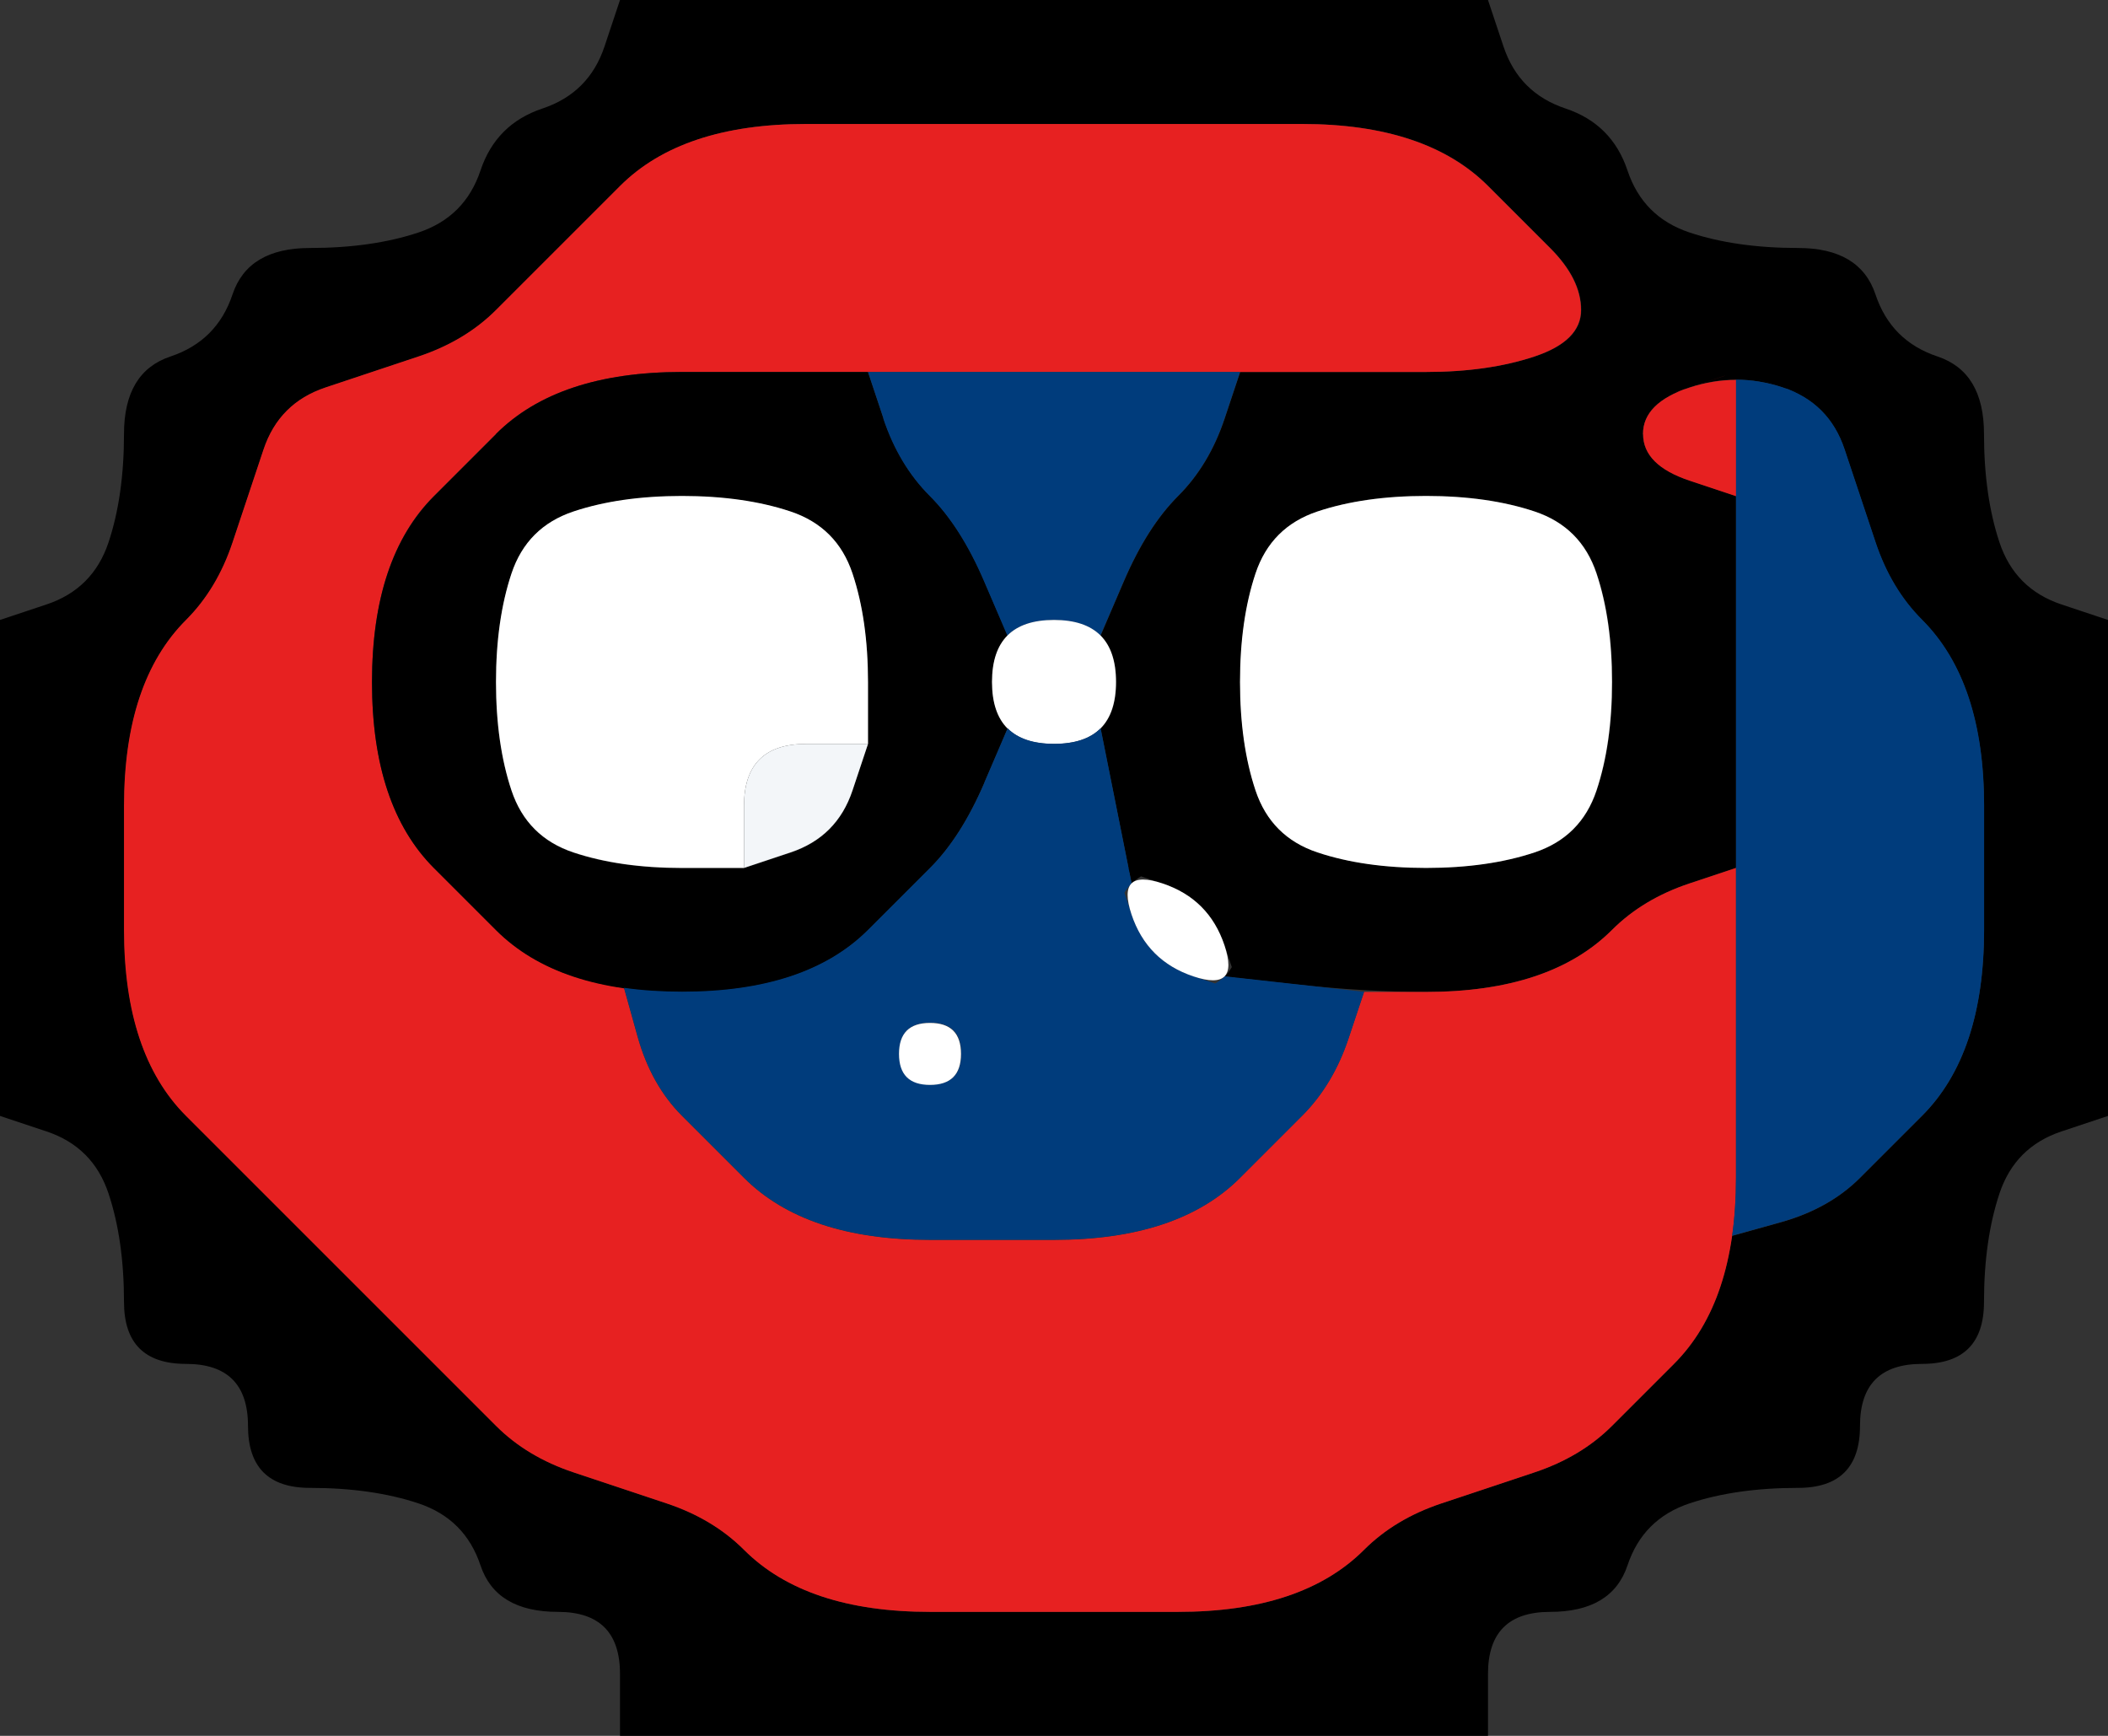 <svg width="17" height="14" version="1.1" viewBox="0 0 17 14" xmlns="http://www.w3.org/2000/svg">
 <rect x="0" y="0" width="17" height="14" fill="#333333" stroke="none"/>
 <g transform="translate(0)">
  <path d="m0 0.5v-0.5h5l-0.125 0.375q-0.125 0.375-0.5 0.5t-0.5 0.5-0.5 0.5-0.875 0.125-0.625 0.375-0.5 0.5-0.375 0.625-0.125 0.875-0.5 0.5l-0.375 0.125v-4.5" fill-opacity="0"/>
  <path d="m4.875 0.375 0.125-0.375h7l0.125 0.375q0.125 0.375 0.5 0.5t0.5 0.5 0.5 0.5 0.875 0.125 0.625 0.375 0.5 0.5 0.375 0.625 0.125 0.875 0.5 0.5l0.375 0.125v4l-0.375 0.125q-0.375 0.125-0.5 0.5t-0.125 0.875-0.5 0.5-0.5 0.5-0.5 0.5-0.875 0.125-0.5 0.5-0.625 0.375-0.5 0.5v0.5h-7v-0.5q0-0.5-0.5-0.5t-0.625-0.375-0.5-0.5-0.875-0.125-0.5-0.5-0.5-0.5-0.5-0.5-0.125-0.875-0.5-0.5l-0.375-0.125v-4l0.375-0.125q0.375-0.125 0.5-0.5t0.125-0.875 0.375-0.625 0.5-0.5 0.625-0.375 0.875-0.125 0.5-0.5 0.5-0.5 0.5-0.5m4.625 12.625q0.5 0 0.875-0.125t0.625-0.375 0.625-0.375 0.75-0.25 0.625-0.375 0.5-0.5 0.375-0.625l0.125-0.375-0.188 0.562 0.062-0.188q0.062-0.188 0.094-0.406l0.031-0.219-0.031 0.219 0.391-0.109q0.391-0.109 0.641-0.359t0.5-0.5 0.375-0.625 0.125-0.875 0-1-0.125-0.875-0.375-0.625-0.375-0.625-0.25-0.75-0.5-0.5-0.75 0-0.375 0.375 0.375 0.375l0.375 0.125v0.5q0 0.5 0 1t0 1v0.5l-0.375 0.125q-0.375 0.125-0.625 0.375t-0.625 0.375-0.875 0.125-1.062-0.062l-0.562-0.062-0.125 0.125 0.125-0.125q0.125-0.125 0.125-0.375v-0.25 0.75l-0.125-0.375q-0.125-0.375-0.5-0.5l-0.375-0.125h0.75-0.25q-0.25 0-0.375 0.125l-0.125 0.125 0.125-0.125-0.25-1.25-0.125 0.125 0.125-0.125q0.125-0.125 0.125-0.375v-0.25 0.75-1 0.75-0.25q0-0.25-0.125-0.375l-0.125-0.125 0.125 0.125 0.188-0.438q0.188-0.438 0.438-0.688t0.375-0.625l0.125-0.375h0.5q0.5 0 1 0t0.875-0.125 0.375-0.375-0.25-0.5-0.5-0.5-0.625-0.375-0.875-0.125-1 0-1 0-1 0-1 0-0.875 0.125-0.625 0.375-0.5 0.5-0.5 0.5-0.625 0.375-0.75 0.25-0.5 0.5-0.25 0.75-0.375 0.625-0.375 0.625-0.125 0.875 0 1 0.125 0.875 0.375 0.625 0.5 0.5 0.5 0.5 0.5 0.5 0.5 0.5 0.5 0.5 0.625 0.375 0.75 0.25 0.625 0.375 0.625 0.375 0.875 0.125 1 0 1 0m4.5-8.625v-0.625 0.25q0 0.25 0 0.5v0.25-0.375m0 2.75v-0.875 0.25q0 0.25 0 0.5v0.25-0.125m-2.5-0.125q0.5 0 0.875-0.125t0.5-0.5 0.125-0.875-0.125-0.875-0.5-0.5-0.875-0.125-0.875 0.125-0.5 0.5-0.125 0.875 0.125 0.875 0.5 0.5 0.875 0.125m-1.125-4h-0.625 0.25q0.25 0 0.5 0h0.25-0.375"/>
  <path d="m12.125 0.375-0.125-0.375h5v5l-0.375-0.125q-0.375-0.125-0.5-0.5t-0.125-0.875-0.375-0.625-0.5-0.5-0.625-0.375-0.875-0.125-0.5-0.5-0.5-0.5-0.5-0.5" fill-opacity="0"/>
  <g>
   <path d="m5 1.5q0.25-0.25 0.625-0.375t0.875-0.125 1 0 1 0 1 0 1 0 0.875 0.125 0.625 0.375 0.5 0.5 0.25 0.5-0.375 0.375-0.875 0.125-1 0-1 0-1 0-1 0-1 0-1 0-0.875 0.125-0.625 0.375-0.5 0.5-0.375 0.625-0.125 0.875 0.125 0.875 0.375 0.625 0.5 0.5 0.625 0.375l0.375 0.125-0.562-0.188 0.188 0.062q0.188 0.062 0.406 0.094l0.219 0.031-0.219-0.031 0.109 0.391q0.109 0.391 0.359 0.641t0.5 0.5 0.625 0.375 0.875 0.125 1 0 0.875-0.125 0.625-0.375 0.5-0.5 0.375-0.625l0.125-0.375h0.5q0.5 0 0.875-0.125t0.625-0.375 0.625-0.375l0.375-0.125v0.5q0 0.5 0 1t0 1-0.125 0.875-0.375 0.625-0.5 0.5-0.625 0.375-0.75 0.25-0.625 0.375-0.625 0.375-0.875 0.125-1 0-1 0-0.875-0.125-0.625-0.375-0.625-0.375-0.75-0.25-0.625-0.375-0.5-0.5-0.5-0.5-0.5-0.5-0.5-0.5-0.5-0.5-0.375-0.625-0.125-0.875 0-1 0.125-0.875 0.375-0.625 0.375-0.625 0.25-0.75 0.5-0.5 0.75-0.25 0.625-0.375 0.5-0.5 0.5-0.5m9 5.875v-0.625 0.25q0 0.25 0 0.5v0.25-0.375m-2.625 0.625h-0.625 0.25q0.25 0 0.5 0h0.25-0.375" fill="#e72121"/>
   <path d="m4 3.5q0.25-0.25 0.625-0.375t0.875-0.125 1 0h0.5l0.125 0.375q0.125 0.375 0.375 0.625t0.438 0.688l0.188 0.438 0.125-0.125-0.125 0.125q-0.125 0.125-0.125 0.375v0.25-0.75 1-0.75 0.25q0 0.25 0.125 0.375l0.125 0.125-0.125-0.125-0.188 0.438q-0.188 0.438-0.438 0.688t-0.5 0.5-0.625 0.375-0.875 0.125-0.875-0.125-0.625-0.375-0.5-0.5-0.375-0.625-0.125-0.875 0.125-0.875 0.375-0.625 0.5-0.5m1.5 3.5h0.5l0.375-0.125q0.375-0.125 0.5-0.5l0.125-0.375v-0.5q0-0.5-0.125-0.875t-0.5-0.5-0.875-0.125-0.875 0.125-0.5 0.5-0.125 0.875 0.125 0.875 0.5 0.5 0.875 0.125m1.625-4h-0.875 0.25q0.25 0 0.5 0h0.25-0.125"/>
   <path d="m7.125 3.375-0.125-0.375h0.5q0.5 0 1 0t1 0h0.5l-0.125 0.375q-0.125 0.375-0.375 0.625t-0.438 0.688l-0.188 0.438 0.125 0.125-0.125-0.125q-0.125-0.125-0.375-0.125h-0.25 0.75-1 0.75-0.25q-0.25 0-0.375 0.125l-0.125 0.125 0.125-0.125-0.188-0.438q-0.188-0.438-0.438-0.688t-0.375-0.625m3-0.375h-0.875 0.25q0.25 0 0.5 0h0.25-0.125m-2.75 0h-0.625 0.25q0.25 0 0.5 0h0.25-0.375" fill="#003c7c"/>
   <path d="m13.25 3.5q0-0.25 0.375-0.375l0.375-0.125-0.562 0.188 0.188-0.062q0.188-0.062 0.375-0.062h0.188-0.188v0.938l-0.375-0.125q-0.375-0.125-0.375-0.375m0.75 0.625v-0.875 0.25q0 0.25 0 0.5v0.25-0.125" fill="#e72121"/>
   <path d="m14 3.531v-0.469h-0.188 0.188q0.188 0 0.375 0.062l0.188 0.062-0.562-0.188 0.375 0.125q0.375 0.125 0.5 0.5t0.25 0.75 0.375 0.625 0.375 0.625 0.125 0.875 0 1-0.125 0.875-0.375 0.625-0.5 0.5-0.641 0.359l-0.391 0.109-0.031 0.219 0.031-0.219q0.031-0.219 0.031-0.469v-0.25 0.75-0.5q0-0.5 0-1t0-1 0-1 0-1 0-1 0-0.969" fill="#003c7c"/>
  </g>
  <g fill="#fff">
   <path d="m4.125 4.625q0.125-0.375 0.5-0.5t0.875-0.125 0.875 0.125 0.5 0.5 0.125 0.875v0.5h-0.5q-0.5 0-0.5 0.5v0.5h-0.5q-0.5 0-0.875-0.125t-0.5-0.5-0.125-0.875 0.125-0.875"/>
   <path d="m10.125 4.625q0.125-0.375 0.5-0.5t0.875-0.125 0.875 0.125 0.5 0.5 0.125 0.875-0.125 0.875-0.5 0.5-0.875 0.125-0.875-0.125-0.5-0.5-0.125-0.875 0.125-0.875"/>
   <path d="m8 5.5q0-0.5 0.5-0.5t0.5 0.5-0.5 0.5-0.5-0.5"/>
  </g>
  <g>
   <path d="M 6,6.5 Q 6,6 6.5,6 H 7 L 6.875,6.375 Q 6.75,6.75 6.375,6.875 L 6,7 V 6.5" fill="#f3f6f9"/>
   <path d="m7.938 6.312 0.188-0.438-0.125-0.125 0.125 0.125q0.125 0.125 0.375 0.125h0.25-0.75 1-0.75 0.25q0.25 0 0.375-0.125l0.125-0.125-0.125 0.125 0.25 1.25 0.125-0.125-0.125 0.125q-0.125 0.125-0.125 0.375v0.25-0.75l0.125 0.375q0.125 0.375 0.5 0.5l0.375 0.125h-0.75 0.25q0.25 0 0.375-0.125l0.125-0.125-0.125 0.125 1.125 0.125-0.125 0.375q-0.125 0.375-0.375 0.625t-0.5 0.5-0.625 0.375-0.875 0.125-1 0-0.875-0.125-0.625-0.375-0.5-0.5-0.359-0.641l-0.109-0.391-0.219-0.031 0.219 0.031q0.219 0.031 0.469 0.031h0.25-0.75 0.5q0.5 0 0.875-0.125t0.625-0.375 0.5-0.5 0.438-0.688m-0.688 2.188q0 0.25 0.25 0.25t0.25-0.25-0.25-0.25-0.25 0.25m3.875-0.5h-0.875 0.25q0.25 0 0.5 0h0.25-0.125" fill="#003c7c"/>
   <path d="m9.125 7.375q-0.125-0.375 0.25-0.25t0.5 0.5-0.25 0.25-0.5-0.5" fill="#fff"/>
   <path d="m7.25 8.5q0-0.25 0.25-0.25t0.25 0.25-0.25 0.25-0.25-0.25" fill="#fff"/>
  </g>
  <path d="m0 9.5v-0.5l0.375 0.125q0.375 0.125 0.5 0.5t0.125 0.875 0.5 0.5 0.5 0.5 0.5 0.5 0.875 0.125 0.5 0.5 0.625 0.375 0.5 0.5v0.5h-5v-4.5" fill-opacity="0"/>
  <path d="m16.125 9.625q0.125-0.375 0.5-0.5l0.375-0.125v5h-5v-0.5q0-0.5 0.5-0.5t0.625-0.375 0.5-0.5 0.875-0.125 0.5-0.5 0.5-0.5 0.5-0.5 0.125-0.875" fill-opacity="0"/>
 </g>
</svg>
